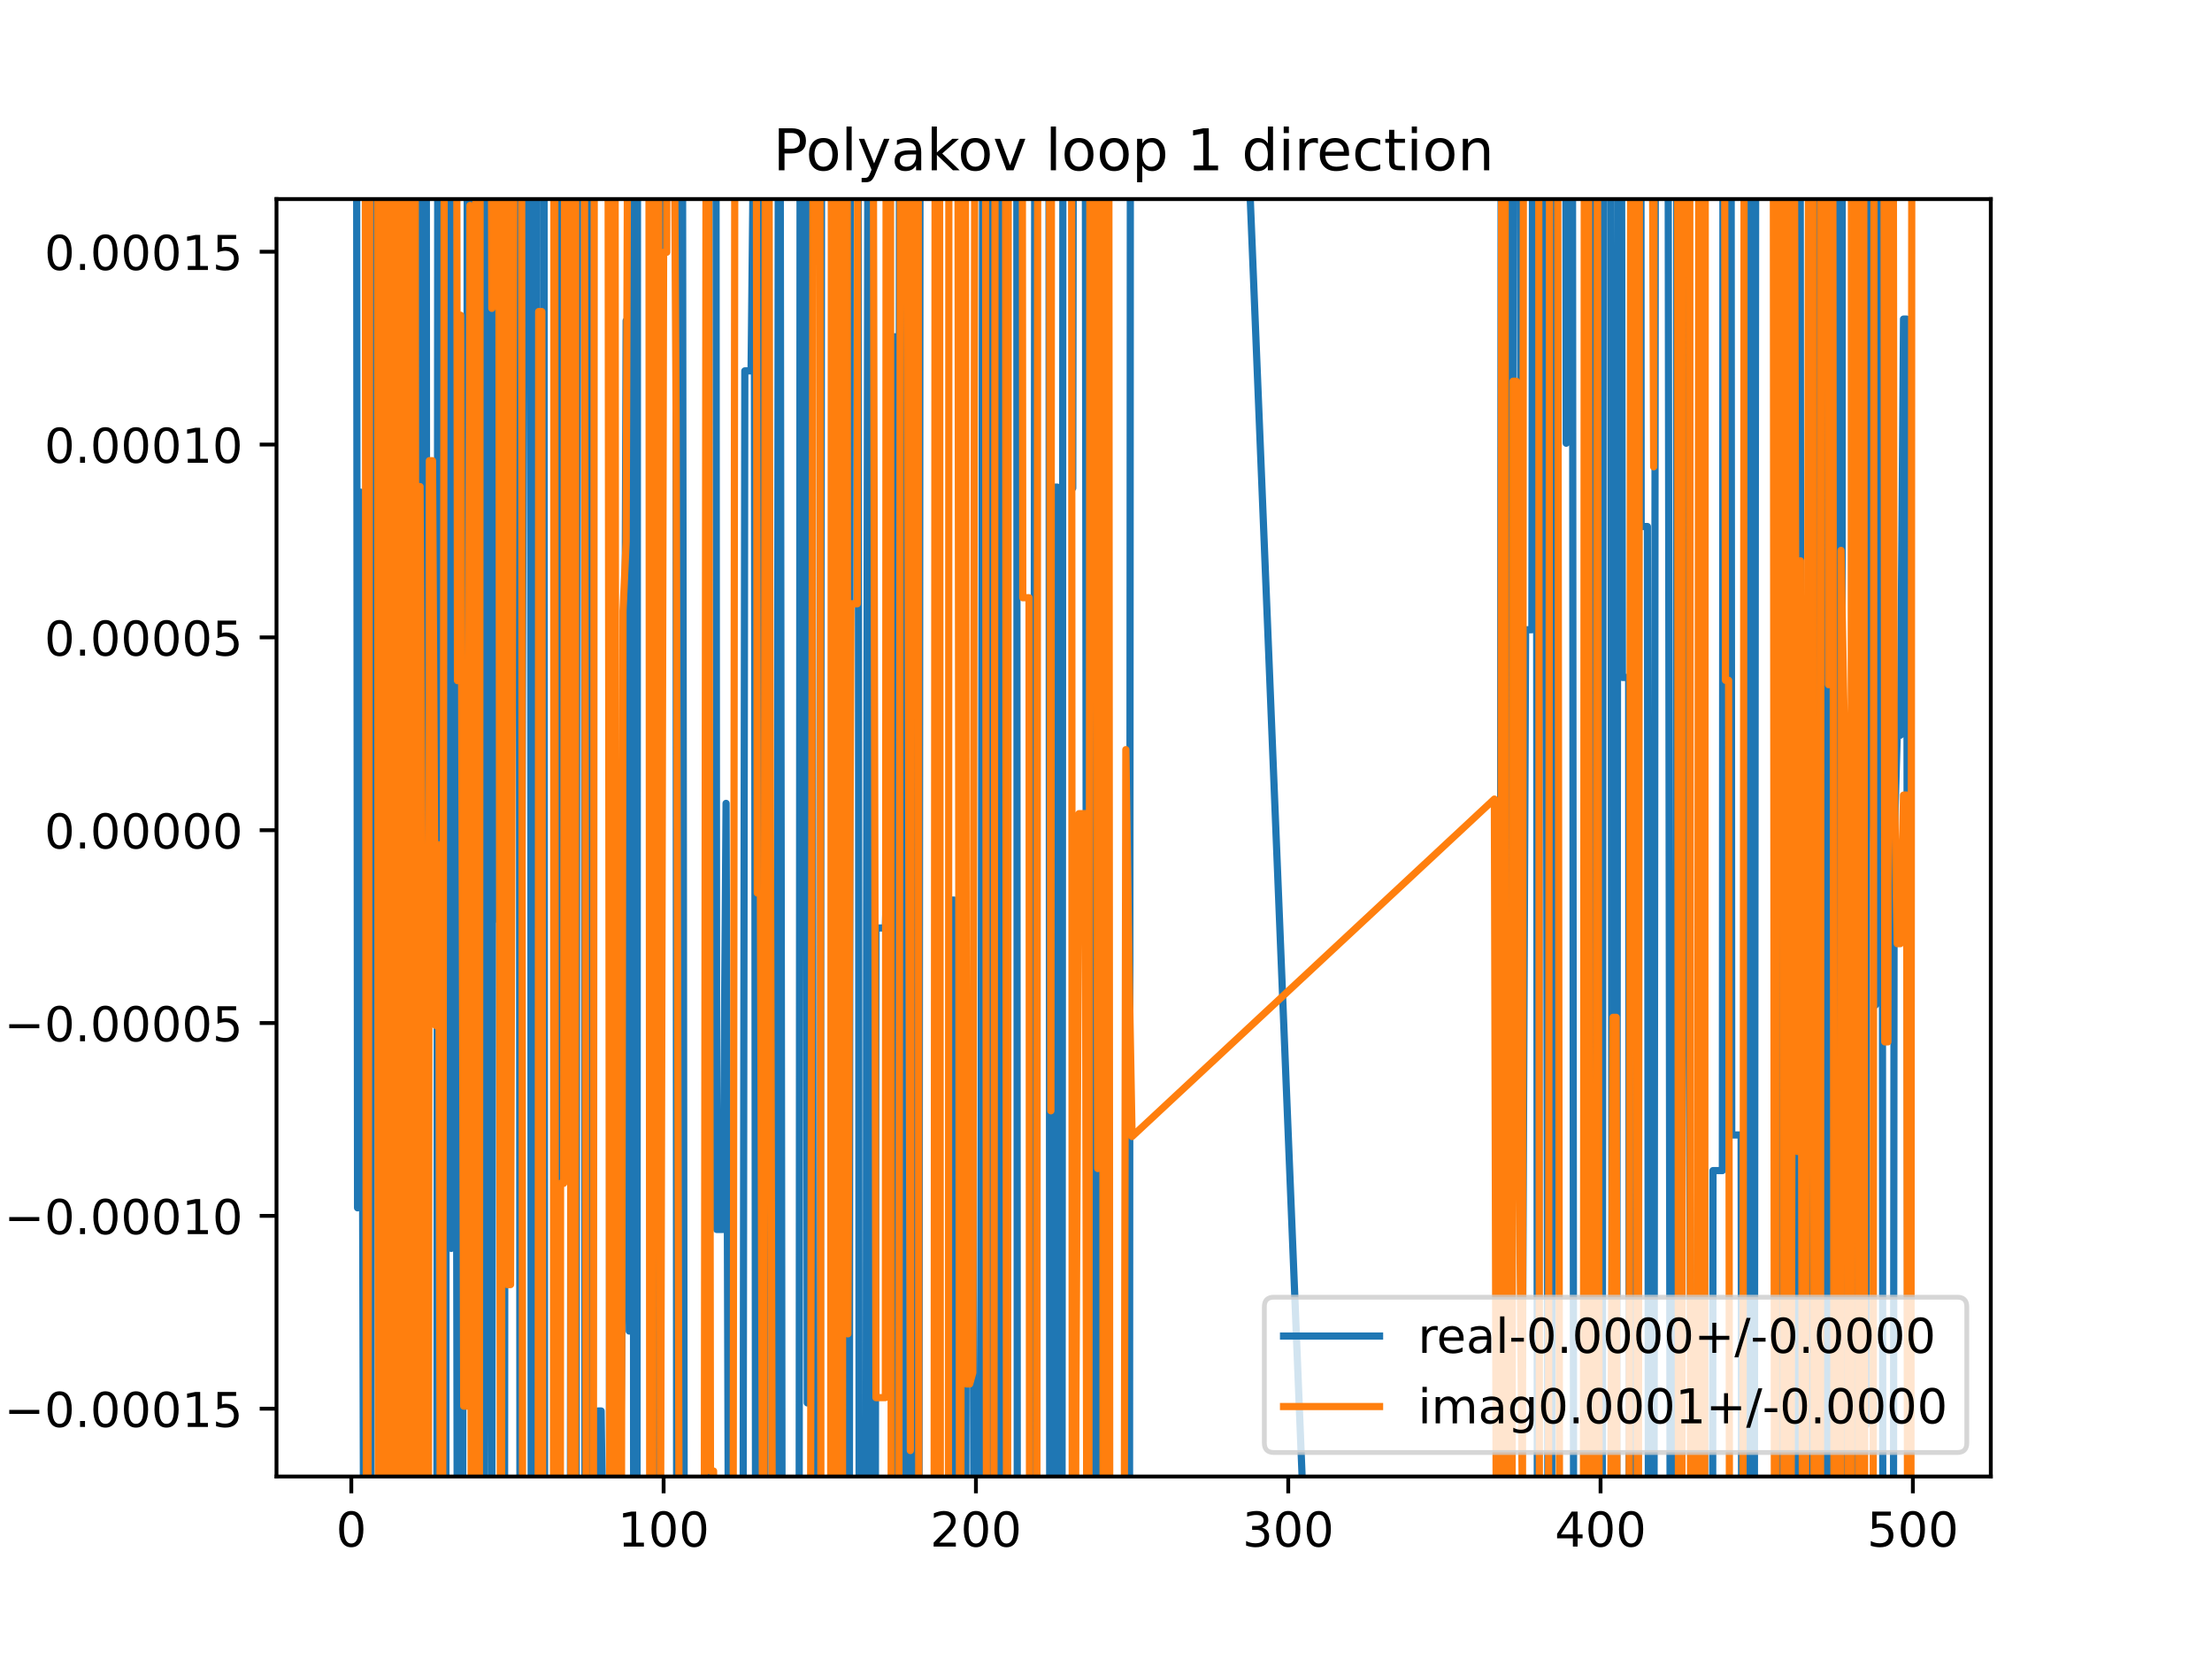 <?xml version="1.0" encoding="utf-8" standalone="no"?>
<!DOCTYPE svg PUBLIC "-//W3C//DTD SVG 1.1//EN"
  "http://www.w3.org/Graphics/SVG/1.1/DTD/svg11.dtd">
<!-- Created with matplotlib (https://matplotlib.org/) -->
<svg height="345.6pt" version="1.1" viewBox="0 0 460.8 345.6" width="460.8pt" xmlns="http://www.w3.org/2000/svg" xmlns:xlink="http://www.w3.org/1999/xlink">
 <defs>
  <style type="text/css">
*{stroke-linecap:butt;stroke-linejoin:round;}
  </style>
 </defs>
 <g id="figure_1">
  <g id="patch_1">
   <path d="M 0 345.6 
L 460.8 345.6 
L 460.8 0 
L 0 0 
z
" style="fill:#ffffff;"/>
  </g>
  <g id="axes_1">
   <g id="patch_2">
    <path d="M 57.6 307.584 
L 414.72 307.584 
L 414.72 41.472 
L 57.6 41.472 
z
" style="fill:#ffffff;"/>
   </g>
   <g id="matplotlib.axis_1">
    <g id="xtick_1">
     <g id="line2d_1">
      <defs>
       <path d="M 0 0 
L 0 3.5 
" id="m2b8452065b" style="stroke:#000000;stroke-width:0.8;"/>
      </defs>
      <g>
       <use style="stroke:#000000;stroke-width:0.8;" x="73.182" xlink:href="#m2b8452065b" y="307.584"/>
      </g>
     </g>
     <g id="text_1">
      <!-- 0 -->
      <defs>
       <path d="M 31.781 66.406 
Q 24.172 66.406 20.328 58.906 
Q 16.5 51.422 16.5 36.375 
Q 16.5 21.391 20.328 13.891 
Q 24.172 6.391 31.781 6.391 
Q 39.453 6.391 43.281 13.891 
Q 47.125 21.391 47.125 36.375 
Q 47.125 51.422 43.281 58.906 
Q 39.453 66.406 31.781 66.406 
z
M 31.781 74.219 
Q 44.047 74.219 50.516 64.516 
Q 56.984 54.828 56.984 36.375 
Q 56.984 17.969 50.516 8.266 
Q 44.047 -1.422 31.781 -1.422 
Q 19.531 -1.422 13.062 8.266 
Q 6.594 17.969 6.594 36.375 
Q 6.594 54.828 13.062 64.516 
Q 19.531 74.219 31.781 74.219 
z
" id="DejaVuSans-48"/>
      </defs>
      <g transform="translate(70.001 322.182)scale(0.1 -0.1)">
       <use xlink:href="#DejaVuSans-48"/>
      </g>
     </g>
    </g>
    <g id="xtick_2">
     <g id="line2d_2">
      <g>
       <use style="stroke:#000000;stroke-width:0.8;" x="138.243" xlink:href="#m2b8452065b" y="307.584"/>
      </g>
     </g>
     <g id="text_2">
      <!-- 100 -->
      <defs>
       <path d="M 12.406 8.297 
L 28.516 8.297 
L 28.516 63.922 
L 10.984 60.406 
L 10.984 69.391 
L 28.422 72.906 
L 38.281 72.906 
L 38.281 8.297 
L 54.391 8.297 
L 54.391 0 
L 12.406 0 
z
" id="DejaVuSans-49"/>
      </defs>
      <g transform="translate(128.699 322.182)scale(0.1 -0.1)">
       <use xlink:href="#DejaVuSans-49"/>
       <use x="63.623" xlink:href="#DejaVuSans-48"/>
       <use x="127.246" xlink:href="#DejaVuSans-48"/>
      </g>
     </g>
    </g>
    <g id="xtick_3">
     <g id="line2d_3">
      <g>
       <use style="stroke:#000000;stroke-width:0.8;" x="203.304" xlink:href="#m2b8452065b" y="307.584"/>
      </g>
     </g>
     <g id="text_3">
      <!-- 200 -->
      <defs>
       <path d="M 19.188 8.297 
L 53.609 8.297 
L 53.609 0 
L 7.328 0 
L 7.328 8.297 
Q 12.938 14.109 22.625 23.891 
Q 32.328 33.688 34.812 36.531 
Q 39.547 41.844 41.422 45.531 
Q 43.312 49.219 43.312 52.781 
Q 43.312 58.594 39.234 62.25 
Q 35.156 65.922 28.609 65.922 
Q 23.969 65.922 18.812 64.312 
Q 13.672 62.703 7.812 59.422 
L 7.812 69.391 
Q 13.766 71.781 18.938 73 
Q 24.125 74.219 28.422 74.219 
Q 39.75 74.219 46.484 68.547 
Q 53.219 62.891 53.219 53.422 
Q 53.219 48.922 51.531 44.891 
Q 49.859 40.875 45.406 35.406 
Q 44.188 33.984 37.641 27.219 
Q 31.109 20.453 19.188 8.297 
z
" id="DejaVuSans-50"/>
      </defs>
      <g transform="translate(193.76 322.182)scale(0.1 -0.1)">
       <use xlink:href="#DejaVuSans-50"/>
       <use x="63.623" xlink:href="#DejaVuSans-48"/>
       <use x="127.246" xlink:href="#DejaVuSans-48"/>
      </g>
     </g>
    </g>
    <g id="xtick_4">
     <g id="line2d_4">
      <g>
       <use style="stroke:#000000;stroke-width:0.8;" x="268.365" xlink:href="#m2b8452065b" y="307.584"/>
      </g>
     </g>
     <g id="text_4">
      <!-- 300 -->
      <defs>
       <path d="M 40.578 39.312 
Q 47.656 37.797 51.625 33 
Q 55.609 28.219 55.609 21.188 
Q 55.609 10.406 48.188 4.484 
Q 40.766 -1.422 27.094 -1.422 
Q 22.516 -1.422 17.656 -0.516 
Q 12.797 0.391 7.625 2.203 
L 7.625 11.719 
Q 11.719 9.328 16.594 8.109 
Q 21.484 6.891 26.812 6.891 
Q 36.078 6.891 40.938 10.547 
Q 45.797 14.203 45.797 21.188 
Q 45.797 27.641 41.281 31.266 
Q 36.766 34.906 28.719 34.906 
L 20.219 34.906 
L 20.219 43.016 
L 29.109 43.016 
Q 36.375 43.016 40.234 45.922 
Q 44.094 48.828 44.094 54.297 
Q 44.094 59.906 40.109 62.906 
Q 36.141 65.922 28.719 65.922 
Q 24.656 65.922 20.016 65.031 
Q 15.375 64.156 9.812 62.312 
L 9.812 71.094 
Q 15.438 72.656 20.344 73.438 
Q 25.25 74.219 29.594 74.219 
Q 40.828 74.219 47.359 69.109 
Q 53.906 64.016 53.906 55.328 
Q 53.906 49.266 50.438 45.094 
Q 46.969 40.922 40.578 39.312 
z
" id="DejaVuSans-51"/>
      </defs>
      <g transform="translate(258.821 322.182)scale(0.1 -0.1)">
       <use xlink:href="#DejaVuSans-51"/>
       <use x="63.623" xlink:href="#DejaVuSans-48"/>
       <use x="127.246" xlink:href="#DejaVuSans-48"/>
      </g>
     </g>
    </g>
    <g id="xtick_5">
     <g id="line2d_5">
      <g>
       <use style="stroke:#000000;stroke-width:0.8;" x="333.426" xlink:href="#m2b8452065b" y="307.584"/>
      </g>
     </g>
     <g id="text_5">
      <!-- 400 -->
      <defs>
       <path d="M 37.797 64.312 
L 12.891 25.391 
L 37.797 25.391 
z
M 35.203 72.906 
L 47.609 72.906 
L 47.609 25.391 
L 58.016 25.391 
L 58.016 17.188 
L 47.609 17.188 
L 47.609 0 
L 37.797 0 
L 37.797 17.188 
L 4.891 17.188 
L 4.891 26.703 
z
" id="DejaVuSans-52"/>
      </defs>
      <g transform="translate(323.882 322.182)scale(0.1 -0.1)">
       <use xlink:href="#DejaVuSans-52"/>
       <use x="63.623" xlink:href="#DejaVuSans-48"/>
       <use x="127.246" xlink:href="#DejaVuSans-48"/>
      </g>
     </g>
    </g>
    <g id="xtick_6">
     <g id="line2d_6">
      <g>
       <use style="stroke:#000000;stroke-width:0.8;" x="398.487" xlink:href="#m2b8452065b" y="307.584"/>
      </g>
     </g>
     <g id="text_6">
      <!-- 500 -->
      <defs>
       <path d="M 10.797 72.906 
L 49.516 72.906 
L 49.516 64.594 
L 19.828 64.594 
L 19.828 46.734 
Q 21.969 47.469 24.109 47.828 
Q 26.266 48.188 28.422 48.188 
Q 40.625 48.188 47.75 41.5 
Q 54.891 34.812 54.891 23.391 
Q 54.891 11.625 47.562 5.094 
Q 40.234 -1.422 26.906 -1.422 
Q 22.312 -1.422 17.547 -0.641 
Q 12.797 0.141 7.719 1.703 
L 7.719 11.625 
Q 12.109 9.234 16.797 8.062 
Q 21.484 6.891 26.703 6.891 
Q 35.156 6.891 40.078 11.328 
Q 45.016 15.766 45.016 23.391 
Q 45.016 31 40.078 35.438 
Q 35.156 39.891 26.703 39.891 
Q 22.75 39.891 18.812 39.016 
Q 14.891 38.141 10.797 36.281 
z
" id="DejaVuSans-53"/>
      </defs>
      <g transform="translate(388.944 322.182)scale(0.1 -0.1)">
       <use xlink:href="#DejaVuSans-53"/>
       <use x="63.623" xlink:href="#DejaVuSans-48"/>
       <use x="127.246" xlink:href="#DejaVuSans-48"/>
      </g>
     </g>
    </g>
   </g>
   <g id="matplotlib.axis_2">
    <g id="ytick_1">
     <g id="line2d_7">
      <defs>
       <path d="M 0 0 
L -3.5 0 
" id="m6997f38f48" style="stroke:#000000;stroke-width:0.8;"/>
      </defs>
      <g>
       <use style="stroke:#000000;stroke-width:0.8;" x="57.6" xlink:href="#m6997f38f48" y="293.458"/>
      </g>
     </g>
     <g id="text_7">
      <!-- −0.00015 -->
      <defs>
       <path d="M 10.594 35.5 
L 73.188 35.5 
L 73.188 27.203 
L 10.594 27.203 
z
" id="DejaVuSans-8722"/>
       <path d="M 10.688 12.406 
L 21 12.406 
L 21 0 
L 10.688 0 
z
" id="DejaVuSans-46"/>
      </defs>
      <g transform="translate(0.867 297.257)scale(0.1 -0.1)">
       <use xlink:href="#DejaVuSans-8722"/>
       <use x="83.789" xlink:href="#DejaVuSans-48"/>
       <use x="147.412" xlink:href="#DejaVuSans-46"/>
       <use x="179.199" xlink:href="#DejaVuSans-48"/>
       <use x="242.822" xlink:href="#DejaVuSans-48"/>
       <use x="306.445" xlink:href="#DejaVuSans-48"/>
       <use x="370.068" xlink:href="#DejaVuSans-49"/>
       <use x="433.691" xlink:href="#DejaVuSans-53"/>
      </g>
     </g>
    </g>
    <g id="ytick_2">
     <g id="line2d_8">
      <g>
       <use style="stroke:#000000;stroke-width:0.8;" x="57.6" xlink:href="#m6997f38f48" y="253.288"/>
      </g>
     </g>
     <g id="text_8">
      <!-- −0.00010 -->
      <g transform="translate(0.867 257.087)scale(0.1 -0.1)">
       <use xlink:href="#DejaVuSans-8722"/>
       <use x="83.789" xlink:href="#DejaVuSans-48"/>
       <use x="147.412" xlink:href="#DejaVuSans-46"/>
       <use x="179.199" xlink:href="#DejaVuSans-48"/>
       <use x="242.822" xlink:href="#DejaVuSans-48"/>
       <use x="306.445" xlink:href="#DejaVuSans-48"/>
       <use x="370.068" xlink:href="#DejaVuSans-49"/>
       <use x="433.691" xlink:href="#DejaVuSans-48"/>
      </g>
     </g>
    </g>
    <g id="ytick_3">
     <g id="line2d_9">
      <g>
       <use style="stroke:#000000;stroke-width:0.8;" x="57.6" xlink:href="#m6997f38f48" y="213.118"/>
      </g>
     </g>
     <g id="text_9">
      <!-- −0.00005 -->
      <g transform="translate(0.867 216.917)scale(0.1 -0.1)">
       <use xlink:href="#DejaVuSans-8722"/>
       <use x="83.789" xlink:href="#DejaVuSans-48"/>
       <use x="147.412" xlink:href="#DejaVuSans-46"/>
       <use x="179.199" xlink:href="#DejaVuSans-48"/>
       <use x="242.822" xlink:href="#DejaVuSans-48"/>
       <use x="306.445" xlink:href="#DejaVuSans-48"/>
       <use x="370.068" xlink:href="#DejaVuSans-48"/>
       <use x="433.691" xlink:href="#DejaVuSans-53"/>
      </g>
     </g>
    </g>
    <g id="ytick_4">
     <g id="line2d_10">
      <g>
       <use style="stroke:#000000;stroke-width:0.8;" x="57.6" xlink:href="#m6997f38f48" y="172.948"/>
      </g>
     </g>
     <g id="text_10">
      <!-- 0.00000 -->
      <g transform="translate(9.247 176.747)scale(0.1 -0.1)">
       <use xlink:href="#DejaVuSans-48"/>
       <use x="63.623" xlink:href="#DejaVuSans-46"/>
       <use x="95.41" xlink:href="#DejaVuSans-48"/>
       <use x="159.033" xlink:href="#DejaVuSans-48"/>
       <use x="222.656" xlink:href="#DejaVuSans-48"/>
       <use x="286.279" xlink:href="#DejaVuSans-48"/>
       <use x="349.902" xlink:href="#DejaVuSans-48"/>
      </g>
     </g>
    </g>
    <g id="ytick_5">
     <g id="line2d_11">
      <g>
       <use style="stroke:#000000;stroke-width:0.8;" x="57.6" xlink:href="#m6997f38f48" y="132.778"/>
      </g>
     </g>
     <g id="text_11">
      <!-- 0.00005 -->
      <g transform="translate(9.247 136.577)scale(0.1 -0.1)">
       <use xlink:href="#DejaVuSans-48"/>
       <use x="63.623" xlink:href="#DejaVuSans-46"/>
       <use x="95.41" xlink:href="#DejaVuSans-48"/>
       <use x="159.033" xlink:href="#DejaVuSans-48"/>
       <use x="222.656" xlink:href="#DejaVuSans-48"/>
       <use x="286.279" xlink:href="#DejaVuSans-48"/>
       <use x="349.902" xlink:href="#DejaVuSans-53"/>
      </g>
     </g>
    </g>
    <g id="ytick_6">
     <g id="line2d_12">
      <g>
       <use style="stroke:#000000;stroke-width:0.8;" x="57.6" xlink:href="#m6997f38f48" y="92.607"/>
      </g>
     </g>
     <g id="text_12">
      <!-- 0.00010 -->
      <g transform="translate(9.247 96.407)scale(0.1 -0.1)">
       <use xlink:href="#DejaVuSans-48"/>
       <use x="63.623" xlink:href="#DejaVuSans-46"/>
       <use x="95.41" xlink:href="#DejaVuSans-48"/>
       <use x="159.033" xlink:href="#DejaVuSans-48"/>
       <use x="222.656" xlink:href="#DejaVuSans-48"/>
       <use x="286.279" xlink:href="#DejaVuSans-49"/>
       <use x="349.902" xlink:href="#DejaVuSans-48"/>
      </g>
     </g>
    </g>
    <g id="ytick_7">
     <g id="line2d_13">
      <g>
       <use style="stroke:#000000;stroke-width:0.8;" x="57.6" xlink:href="#m6997f38f48" y="52.437"/>
      </g>
     </g>
     <g id="text_13">
      <!-- 0.00015 -->
      <g transform="translate(9.247 56.237)scale(0.1 -0.1)">
       <use xlink:href="#DejaVuSans-48"/>
       <use x="63.623" xlink:href="#DejaVuSans-46"/>
       <use x="95.41" xlink:href="#DejaVuSans-48"/>
       <use x="159.033" xlink:href="#DejaVuSans-48"/>
       <use x="222.656" xlink:href="#DejaVuSans-48"/>
       <use x="286.279" xlink:href="#DejaVuSans-49"/>
       <use x="349.902" xlink:href="#DejaVuSans-53"/>
      </g>
     </g>
    </g>
   </g>
   <g id="line2d_14">
    <path clip-path="url(#p5138d0e62b)" d="M 74.267 -1 
L 74.483 251.609 
L 75.134 102.528 
L 75.807 346.6 
M 77.271 346.6 
L 77.504 -1 
M 79.331 -1 
L 79.675 346.6 
M 81.335 346.6 
L 81.741 -1 
M 82.471 -1 
L 82.721 346.6 
M 83.864 346.6 
L 84.119 -1 
M 85.281 -1 
L 85.446 346.6 
M 85.853 346.6 
L 86.194 120.549 
L 86.497 -1 
M 86.966 -1 
L 87.266 346.6 
M 87.673 346.6 
L 87.904 -1 
M 88.797 -1 
L 88.972 346.6 
M 90.995 346.6 
L 91.21 -1 
M 92.002 -1 
L 92.05 23.181 
L 92.356 346.6 
M 92.871 346.6 
L 93.034 -1 
M 93.821 -1 
L 94.002 260.061 
L 94.652 -1 
M 94.653 -1 
L 95.301 346.6 
M 96.346 346.6 
L 96.604 161.338 
L 97.255 161.338 
L 97.348 -1 
M 98.398 -1 
L 98.556 309.741 
L 98.807 -1 
M 99.865 -1 
L 100.145 346.6 
M 100.866 346.6 
L 101.143 -1 
M 101.502 -1 
L 101.809 16.361 
L 102.46 322.227 
L 102.845 -1 
M 103.459 -1 
L 103.761 191.545 
L 104.411 87.554 
L 104.985 346.6 
M 105.088 346.6 
L 105.343 -1 
M 108.131 -1 
L 108.315 321.498 
L 109.274 -1 
M 110.49 -1 
L 110.668 346.6 
M 111.728 346.6 
L 111.842 -1 
M 113.323 -1 
L 113.461 346.6 
M 115.693 346.6 
L 115.966 -1 
M 116.215 -1 
L 116.376 346.6 
M 118.79 346.6 
L 119.212 -1 
M 119.57 -1 
L 120.026 313.445 
L 120.222 -1 
M 121.696 -1 
L 121.872 346.6 
M 122.238 346.6 
L 122.629 33.742 
L 123.279 33.742 
L 123.427 346.6 
M 124.55 346.6 
L 124.58 293.934 
L 125.231 293.934 
L 125.883 346.6 
M 126.94 346.6 
L 127.112 -1 
M 127.341 -1 
L 127.727 346.6 
M 128.329 346.6 
L 128.484 316.855 
L 129.135 316.855 
L 129.785 255.442 
L 130.436 66.816 
L 131.086 277.284 
L 131.386 -1 
M 131.867 -1 
L 132.005 346.6 
M 132.699 346.6 
L 132.812 -1 
M 135.854 -1 
L 136.042 346.6 
M 136.774 346.6 
L 136.942 186.959 
L 137.593 99.199 
L 137.995 -1 
M 140.795 -1 
L 140.971 346.6 
M 141.984 346.6 
L 142.147 -0.309 
L 142.563 346.6 
M 147.453 346.6 
L 147.623 -1 
M 149.141 -1 
L 149.304 256.118 
L 150.605 256.118 
L 151.255 167.355 
L 151.805 346.6 
M 154.762 346.6 
L 155.159 77.26 
L 156.46 77.26 
L 157.111 14.759 
L 157.416 346.6 
M 158.634 346.6 
L 158.839 -1 
M 159.232 -1 
L 159.388 346.6 
M 161.777 346.6 
L 162.164 -1 
M 162.496 -1 
L 162.953 346.6 
M 166.463 346.6 
L 166.692 -1 
M 167.832 -1 
L 168.171 292.25 
L 168.453 -1 
M 169.142 -1 
L 169.431 346.6 
M 170.824 346.6 
L 171.18 -1 
M 173.172 -1 
L 173.376 107.794 
L 174.027 107.794 
L 174.207 346.6 
M 175.829 346.6 
L 175.979 160.365 
L 176.16 346.6 
M 176.929 346.6 
L 177.146 -1 
M 178.739 -1 
L 178.994 346.6 
M 180.42 346.6 
L 180.533 191.99 
L 180.838 -1 
M 181.322 -1 
L 181.542 346.6 
M 182.322 346.6 
L 182.485 193.316 
L 184.436 193.316 
L 185.087 171.002 
L 185.738 70.151 
L 186.388 70.151 
L 186.813 346.6 
M 187.147 346.6 
L 187.4 -1 
M 188.04 -1 
L 188.34 338.464 
L 188.991 87.157 
L 189.471 346.6 
M 189.826 346.6 
L 190.292 114.292 
L 190.46 346.6 
M 191.432 346.6 
L 191.674 -1 
M 195.094 -1 
L 195.497 56.186 
L 195.681 346.6 
M 197.984 346.6 
L 198.099 187.505 
L 198.75 187.505 
L 199.401 235.45 
L 199.5 346.6 
M 201.149 346.6 
L 201.352 223.951 
L 202.003 223.951 
L 202.654 238.065 
L 202.953 346.6 
M 204.195 346.6 
L 204.76 -1 
M 205.586 -1 
L 205.862 346.6 
M 206.595 346.6 
L 206.825 -1 
M 208.127 -1 
L 208.454 346.6 
M 209.385 346.6 
L 209.469 -1 
M 211.802 -1 
L 211.927 346.6 
M 215.265 346.6 
L 215.582 -1 
M 218.509 -1 
L 218.688 346.6 
M 219.339 346.6 
L 219.569 101.469 
L 219.569 101.469 
L 220.22 101.469 
L 220.22 101.469 
L 220.41 346.6 
M 221.227 346.6 
L 221.436 -1 
M 223.26 -1 
L 223.473 101.671 
L 223.473 101.671 
L 223.633 -1 
M 224.752 -1 
L 224.774 10.464 
L 224.774 10.464 
L 226.076 10.464 
L 226.076 10.464 
L 226.466 346.6 
M 227.041 346.6 
L 227.377 107.945 
L 227.377 107.945 
L 227.618 346.6 
M 228.233 346.6 
L 228.409 -1 
M 229.381 -1 
L 229.581 346.6 
M 235.283 346.6 
L 235.493 -1 
M 258.73 -1 
L 272.837 346.6 
M 311.857 346.6 
L 311.956 176.002 
L 312.607 176.002 
L 312.737 -1 
M 313.924 -1 
L 314.198 346.6 
M 314.941 346.6 
L 315.209 24.235 
L 315.86 24.235 
L 316.062 -1 
M 316.617 -1 
L 317.161 284.807 
L 317.812 131.182 
L 319.113 131.182 
L 319.288 -1 
M 320.026 -1 
L 320.279 346.6 
M 320.529 346.6 
L 320.744 -1 
M 321.92 -1 
L 322.504 346.6 
M 323.244 346.6 
L 323.477 -1 
M 324.152 -1 
L 324.318 95.876 
L 324.426 -1 
M 326.165 -1 
L 326.27 92.332 
L 326.92 23.711 
L 327.571 23.711 
L 327.826 346.6 
M 331.142 346.6 
L 331.477 -1 
M 332.821 -1 
L 333.079 346.6 
M 333.769 346.6 
L 334.024 -1 
M 335.47 -1 
L 335.912 346.6 
M 336.764 346.6 
L 337.085 -1 
M 337.753 -1 
L 337.981 141.122 
L 339.282 141.122 
L 339.41 346.6 
M 340.832 346.6 
L 340.934 -1 
M 341.82 -1 
L 341.884 109.685 
L 343.185 109.685 
L 343.422 346.6 
M 344.54 346.6 
L 344.866 -1 
M 347.463 -1 
L 347.957 346.6 
M 349.156 346.6 
L 349.306 -1 
M 351.416 -1 
L 351.643 177.2 
L 352.294 293.878 
L 352.44 346.6 
M 354.644 346.6 
L 354.896 58.232 
L 355.103 346.6 
M 356.748 346.6 
L 356.848 243.855 
L 358.8 243.855 
L 358.944 -1 
M 360.612 -1 
L 360.752 236.433 
L 362.704 236.433 
L 362.853 346.6 
M 364.112 346.6 
L 364.241 -1 
M 365.108 -1 
L 365.248 346.6 
M 365.441 346.6 
L 365.768 -1 
M 370.129 -1 
L 370.304 346.6 
M 372.895 346.6 
L 373.113 122.209 
L 373.233 346.6 
M 374.103 346.6 
L 374.221 -1 
M 374.994 -1 
L 375.277 346.6 
M 376.204 346.6 
L 376.367 155.25 
L 376.919 346.6 
M 377.702 346.6 
L 378.056 -1 
M 379.3 -1 
L 379.505 346.6 
M 379.756 346.6 
L 379.997 -1 
M 380.556 -1 
L 380.809 346.6 
M 381.106 346.6 
L 381.528 -1 
M 381.634 -1 
L 382.222 332.619 
L 382.483 -1 
M 383.077 -1 
L 383.22 346.6 
M 383.696 346.6 
L 383.777 -1 
M 386.022 -1 
L 386.126 61.62 
L 386.776 224.443 
L 386.879 346.6 
M 387.898 346.6 
L 388.078 100.091 
L 388.728 296.819 
L 389.068 -1 
M 389.818 -1 
L 390.029 130.063 
L 390.68 209.375 
L 391.212 -1 
M 392.012 -1 
L 392.238 346.6 
M 394.421 346.6 
L 394.584 175.469 
L 395.234 153.148 
L 395.885 153.148 
L 396.535 66.472 
L 397.186 66.472 
L 397.452 346.6 
L 397.452 346.6 
" style="fill:none;stroke:#1f77b4;stroke-linecap:square;stroke-width:1.5;"/>
   </g>
   <g id="line2d_15">
    <path clip-path="url(#p5138d0e62b)" d="M 75.111 -1 
L 75.134 28.57 
L 75.178 -1 
M 76.084 -1 
L 76.338 346.6 
M 76.609 346.6 
L 77.061 -1 
M 77.358 -1 
L 77.736 25.178 
L 77.773 -1 
M 78.644 -1 
L 78.848 346.6 
M 79.967 346.6 
L 80.08 -1 
M 81.172 -1 
L 81.407 346.6 
M 82.548 346.6 
L 82.719 -1 
M 83.251 -1 
L 83.49 346.6 
M 83.705 346.6 
L 83.969 -1 
M 84.943 -1 
L 85.078 346.6 
M 85.983 346.6 
L 86.11 -1 
M 86.45 -1 
L 86.837 346.6 
M 86.863 346.6 
L 87.496 101.361 
L 88.146 229.238 
L 88.274 346.6 
M 89.224 346.6 
L 89.447 95.971 
L 90.098 95.971 
L 90.749 213.622 
L 91.399 175.983 
L 91.773 346.6 
M 92.188 346.6 
L 92.57 -1 
M 95.116 -1 
L 95.303 141.784 
L 95.953 65.667 
L 96.604 292.923 
L 97.255 292.923 
L 97.905 42.801 
L 98.184 346.6 
M 98.881 346.6 
L 99.159 -1 
M 99.303 -1 
L 99.857 338.067 
L 100.032 -1 
M 102.294 -1 
L 102.46 64.238 
L 102.611 -1 
M 103.875 -1 
L 104.255 346.6 
M 104.479 346.6 
L 104.642 -1 
M 105.562 -1 
L 105.713 267.603 
L 106.363 267.603 
L 107.014 40.922 
L 107.664 40.922 
L 107.714 -1 
M 108.649 -1 
L 108.876 346.6 
M 112.096 346.6 
L 112.219 64.91 
L 112.869 64.91 
L 113.058 346.6 
M 115.292 346.6 
L 115.403 -1 
M 115.56 -1 
L 115.702 346.6 
M 116.715 346.6 
L 116.773 246.51 
L 117.424 246.51 
L 117.63 -1 
M 118.834 -1 
L 118.942 346.6 
M 119.82 346.6 
L 119.931 -1 
M 121.719 -1 
L 122.129 346.6 
M 123.602 346.6 
L 123.814 -1 
M 126.638 -1 
L 127.04 346.6 
M 127.276 346.6 
L 127.54 -1 
M 128.114 -1 
L 128.367 346.6 
M 129.409 346.6 
L 129.785 127.233 
L 130.436 112.858 
L 130.838 -1 
M 135.179 -1 
L 135.361 346.6 
M 135.955 346.6 
L 136.16 -1 
M 137.165 -1 
L 137.593 327.425 
L 138.243 52.554 
L 138.894 52.554 
L 138.941 -1 
M 140.324 -1 
L 140.846 86.985 
L 141.539 346.6 
M 145.355 346.6 
L 145.4 332.417 
L 146.701 332.417 
L 147.124 -1 
M 147.592 -1 
L 148.002 306.447 
L 148.653 306.447 
L 148.84 346.6 
M 152.703 346.6 
L 153.106 -1 
M 157.521 -1 
L 157.761 186.028 
L 158.412 186.028 
L 158.934 346.6 
M 159.103 346.6 
L 159.453 -1 
M 160.157 -1 
L 160.364 120.042 
L 160.944 346.6 
M 164.875 346.6 
L 164.918 336.005 
L 166.219 336.005 
L 166.237 346.6 
M 168.791 346.6 
L 168.822 337.404 
L 169.427 -1 
M 170.791 -1 
L 171.023 346.6 
M 173.035 346.6 
L 173.213 -1 
M 174.218 -1 
L 174.429 346.6 
M 175.493 346.6 
L 175.632 -1 
M 176.471 -1 
L 176.629 277.865 
L 177.28 125.784 
L 178.581 125.784 
L 178.687 -1 
M 181.876 -1 
L 182.485 291.147 
L 184.436 291.147 
L 184.612 -1 
M 185.491 -1 
L 185.668 346.6 
M 187.22 346.6 
L 187.604 -1 
M 188.409 -1 
L 188.991 46.368 
L 189.641 302.173 
L 190.028 -1 
M 191.282 -1 
L 191.407 346.6 
M 194.571 346.6 
L 194.826 -1 
M 195.719 -1 
L 195.909 346.6 
M 197.575 346.6 
L 197.676 -1 
M 199.531 -1 
L 199.907 346.6 
M 200.148 346.6 
L 200.401 -1 
M 201.084 -1 
L 201.352 288.304 
L 202.003 288.304 
L 202.654 285.96 
L 203.105 -1 
M 205.304 -1 
L 205.509 346.6 
M 207.028 346.6 
L 207.314 -1 
M 209.456 -1 
L 209.69 346.6 
M 209.893 346.6 
L 210.053 -1 
M 212.944 -1 
L 213.063 124.518 
L 213.063 124.518 
L 214.365 124.518 
L 214.365 124.518 
L 214.479 346.6 
M 215.981 346.6 
L 216.188 -1 
M 218.582 -1 
L 218.919 231.393 
L 218.919 231.393 
L 219.049 -1 
M 223.231 -1 
L 223.378 346.6 
M 223.999 346.6 
L 224.124 293.801 
L 224.124 293.801 
L 224.774 169.501 
L 224.774 169.501 
L 226.076 169.501 
L 226.076 169.501 
L 226.451 346.6 
M 226.82 346.6 
L 227.07 -1 
M 228.141 -1 
L 228.678 243.422 
L 228.678 243.422 
L 228.807 -1 
M 229.679 -1 
L 229.803 346.6 
M 230.21 346.6 
L 230.372 -1 
M 230.977 -1 
L 231.194 346.6 
M 234.156 346.6 
L 234.533 156.159 
L 234.533 156.159 
L 235.184 200.49 
L 235.184 200.49 
L 235.835 236.754 
L 235.835 236.754 
L 311.305 166.461 
L 311.77 346.6 
M 312.645 346.6 
L 312.831 -1 
M 313.539 -1 
L 313.662 346.6 
M 314.965 346.6 
L 315.209 79.418 
L 315.86 79.418 
L 316.51 244.955 
L 317.161 316.402 
L 317.371 -1 
M 320.54 -1 
L 320.688 346.6 
M 321.688 346.6 
L 321.715 308.419 
L 321.789 346.6 
M 322.575 346.6 
L 322.817 -1 
M 323.603 -1 
L 323.667 30.189 
L 323.811 -1 
M 324.46 -1 
L 324.911 346.6 
M 329.845 346.6 
L 330.059 -1 
M 330.916 -1 
L 331.09 346.6 
M 332.388 346.6 
L 332.776 17.357 
L 333.16 346.6 
M 335.394 346.6 
L 336.029 211.929 
L 336.679 211.929 
L 336.884 346.6 
M 339.352 346.6 
L 339.733 -1 
M 340.769 -1 
L 341.124 346.6 
M 341.306 346.6 
L 341.54 -1 
M 344.122 -1 
L 344.487 97.245 
L 344.617 -1 
M 349.454 -1 
L 349.667 346.6 
M 350.364 346.6 
L 350.552 -1 
M 351.988 -1 
L 352.188 346.6 
M 353.557 346.6 
L 353.595 325.064 
L 353.916 -1 
M 354.434 -1 
L 354.63 346.6 
M 355.098 346.6 
L 355.247 -1 
M 359.222 -1 
L 359.451 141.722 
L 360.101 141.722 
L 360.299 346.6 
M 363.075 346.6 
L 363.35 -1 
M 369.396 -1 
L 369.661 346.6 
M 369.987 346.6 
L 370.155 -1 
M 371.432 -1 
L 371.668 346.6 
M 371.945 346.6 
L 372.163 -1 
M 372.853 -1 
L 373.113 318.169 
L 373.764 12.905 
L 374.415 239.863 
L 375.065 116.833 
L 375.538 346.6 
M 376.005 346.6 
L 376.367 238.481 
L 376.816 -1 
M 377.723 -1 
L 377.904 346.6 
M 379.236 346.6 
L 379.352 -1 
M 380.699 -1 
L 380.921 142.621 
L 381.159 -1 
M 381.783 -1 
L 382.08 346.6 
M 383.412 346.6 
L 383.523 114.666 
L 384.174 149.798 
L 384.824 149.798 
L 385.047 346.6 
M 385.59 346.6 
L 385.696 -1 
M 386.826 -1 
L 387.217 346.6 
M 387.583 346.6 
L 387.874 -1 
M 388.236 -1 
L 388.462 346.6 
M 390.205 346.6 
L 390.408 -1 
M 392.454 -1 
L 392.632 217.039 
L 393.282 217.039 
L 393.53 -1 
M 394.379 -1 
L 394.584 161.111 
L 395.234 196.577 
L 395.885 196.577 
L 396.535 165.636 
L 397.186 165.636 
L 397.403 346.6 
M 398.061 346.6 
L 398.277 -1 
L 398.277 -1 
" style="fill:none;stroke:#ff7f0e;stroke-linecap:square;stroke-width:1.5;"/>
   </g>
   <g id="patch_3">
    <path d="M 57.6 307.584 
L 57.6 41.472 
" style="fill:none;stroke:#000000;stroke-linecap:square;stroke-linejoin:miter;stroke-width:0.8;"/>
   </g>
   <g id="patch_4">
    <path d="M 414.72 307.584 
L 414.72 41.472 
" style="fill:none;stroke:#000000;stroke-linecap:square;stroke-linejoin:miter;stroke-width:0.8;"/>
   </g>
   <g id="patch_5">
    <path d="M 57.6 307.584 
L 414.72 307.584 
" style="fill:none;stroke:#000000;stroke-linecap:square;stroke-linejoin:miter;stroke-width:0.8;"/>
   </g>
   <g id="patch_6">
    <path d="M 57.6 41.472 
L 414.72 41.472 
" style="fill:none;stroke:#000000;stroke-linecap:square;stroke-linejoin:miter;stroke-width:0.8;"/>
   </g>
   <g id="text_14">
    <!-- Polyakov loop 1 direction -->
    <defs>
     <path d="M 19.672 64.797 
L 19.672 37.406 
L 32.078 37.406 
Q 38.969 37.406 42.719 40.969 
Q 46.484 44.531 46.484 51.125 
Q 46.484 57.672 42.719 61.234 
Q 38.969 64.797 32.078 64.797 
z
M 9.812 72.906 
L 32.078 72.906 
Q 44.344 72.906 50.609 67.359 
Q 56.891 61.812 56.891 51.125 
Q 56.891 40.328 50.609 34.812 
Q 44.344 29.297 32.078 29.297 
L 19.672 29.297 
L 19.672 0 
L 9.812 0 
z
" id="DejaVuSans-80"/>
     <path d="M 30.609 48.391 
Q 23.391 48.391 19.188 42.75 
Q 14.984 37.109 14.984 27.297 
Q 14.984 17.484 19.156 11.844 
Q 23.344 6.203 30.609 6.203 
Q 37.797 6.203 41.984 11.859 
Q 46.188 17.531 46.188 27.297 
Q 46.188 37.016 41.984 42.703 
Q 37.797 48.391 30.609 48.391 
z
M 30.609 56 
Q 42.328 56 49.016 48.375 
Q 55.719 40.766 55.719 27.297 
Q 55.719 13.875 49.016 6.219 
Q 42.328 -1.422 30.609 -1.422 
Q 18.844 -1.422 12.172 6.219 
Q 5.516 13.875 5.516 27.297 
Q 5.516 40.766 12.172 48.375 
Q 18.844 56 30.609 56 
z
" id="DejaVuSans-111"/>
     <path d="M 9.422 75.984 
L 18.406 75.984 
L 18.406 0 
L 9.422 0 
z
" id="DejaVuSans-108"/>
     <path d="M 32.172 -5.078 
Q 28.375 -14.844 24.75 -17.812 
Q 21.141 -20.797 15.094 -20.797 
L 7.906 -20.797 
L 7.906 -13.281 
L 13.188 -13.281 
Q 16.891 -13.281 18.938 -11.516 
Q 21 -9.766 23.484 -3.219 
L 25.094 0.875 
L 2.984 54.688 
L 12.5 54.688 
L 29.594 11.922 
L 46.688 54.688 
L 56.203 54.688 
z
" id="DejaVuSans-121"/>
     <path d="M 34.281 27.484 
Q 23.391 27.484 19.188 25 
Q 14.984 22.516 14.984 16.5 
Q 14.984 11.719 18.141 8.906 
Q 21.297 6.109 26.703 6.109 
Q 34.188 6.109 38.703 11.406 
Q 43.219 16.703 43.219 25.484 
L 43.219 27.484 
z
M 52.203 31.203 
L 52.203 0 
L 43.219 0 
L 43.219 8.297 
Q 40.141 3.328 35.547 0.953 
Q 30.953 -1.422 24.312 -1.422 
Q 15.922 -1.422 10.953 3.297 
Q 6 8.016 6 15.922 
Q 6 25.141 12.172 29.828 
Q 18.359 34.516 30.609 34.516 
L 43.219 34.516 
L 43.219 35.406 
Q 43.219 41.609 39.141 45 
Q 35.062 48.391 27.688 48.391 
Q 23 48.391 18.547 47.266 
Q 14.109 46.141 10.016 43.891 
L 10.016 52.203 
Q 14.938 54.109 19.578 55.047 
Q 24.219 56 28.609 56 
Q 40.484 56 46.344 49.844 
Q 52.203 43.703 52.203 31.203 
z
" id="DejaVuSans-97"/>
     <path d="M 9.078 75.984 
L 18.109 75.984 
L 18.109 31.109 
L 44.922 54.688 
L 56.391 54.688 
L 27.391 29.109 
L 57.625 0 
L 45.906 0 
L 18.109 26.703 
L 18.109 0 
L 9.078 0 
z
" id="DejaVuSans-107"/>
     <path d="M 2.984 54.688 
L 12.5 54.688 
L 29.594 8.797 
L 46.688 54.688 
L 56.203 54.688 
L 35.688 0 
L 23.484 0 
z
" id="DejaVuSans-118"/>
     <path id="DejaVuSans-32"/>
     <path d="M 18.109 8.203 
L 18.109 -20.797 
L 9.078 -20.797 
L 9.078 54.688 
L 18.109 54.688 
L 18.109 46.391 
Q 20.953 51.266 25.266 53.625 
Q 29.594 56 35.594 56 
Q 45.562 56 51.781 48.094 
Q 58.016 40.188 58.016 27.297 
Q 58.016 14.406 51.781 6.484 
Q 45.562 -1.422 35.594 -1.422 
Q 29.594 -1.422 25.266 0.953 
Q 20.953 3.328 18.109 8.203 
z
M 48.688 27.297 
Q 48.688 37.203 44.609 42.844 
Q 40.531 48.484 33.406 48.484 
Q 26.266 48.484 22.188 42.844 
Q 18.109 37.203 18.109 27.297 
Q 18.109 17.391 22.188 11.75 
Q 26.266 6.109 33.406 6.109 
Q 40.531 6.109 44.609 11.75 
Q 48.688 17.391 48.688 27.297 
z
" id="DejaVuSans-112"/>
     <path d="M 45.406 46.391 
L 45.406 75.984 
L 54.391 75.984 
L 54.391 0 
L 45.406 0 
L 45.406 8.203 
Q 42.578 3.328 38.25 0.953 
Q 33.938 -1.422 27.875 -1.422 
Q 17.969 -1.422 11.734 6.484 
Q 5.516 14.406 5.516 27.297 
Q 5.516 40.188 11.734 48.094 
Q 17.969 56 27.875 56 
Q 33.938 56 38.25 53.625 
Q 42.578 51.266 45.406 46.391 
z
M 14.797 27.297 
Q 14.797 17.391 18.875 11.75 
Q 22.953 6.109 30.078 6.109 
Q 37.203 6.109 41.297 11.75 
Q 45.406 17.391 45.406 27.297 
Q 45.406 37.203 41.297 42.844 
Q 37.203 48.484 30.078 48.484 
Q 22.953 48.484 18.875 42.844 
Q 14.797 37.203 14.797 27.297 
z
" id="DejaVuSans-100"/>
     <path d="M 9.422 54.688 
L 18.406 54.688 
L 18.406 0 
L 9.422 0 
z
M 9.422 75.984 
L 18.406 75.984 
L 18.406 64.594 
L 9.422 64.594 
z
" id="DejaVuSans-105"/>
     <path d="M 41.109 46.297 
Q 39.594 47.172 37.812 47.578 
Q 36.031 48 33.891 48 
Q 26.266 48 22.188 43.047 
Q 18.109 38.094 18.109 28.812 
L 18.109 0 
L 9.078 0 
L 9.078 54.688 
L 18.109 54.688 
L 18.109 46.188 
Q 20.953 51.172 25.484 53.578 
Q 30.031 56 36.531 56 
Q 37.453 56 38.578 55.875 
Q 39.703 55.766 41.062 55.516 
z
" id="DejaVuSans-114"/>
     <path d="M 56.203 29.594 
L 56.203 25.203 
L 14.891 25.203 
Q 15.484 15.922 20.484 11.062 
Q 25.484 6.203 34.422 6.203 
Q 39.594 6.203 44.453 7.469 
Q 49.312 8.734 54.109 11.281 
L 54.109 2.781 
Q 49.266 0.734 44.188 -0.344 
Q 39.109 -1.422 33.891 -1.422 
Q 20.797 -1.422 13.156 6.188 
Q 5.516 13.812 5.516 26.812 
Q 5.516 40.234 12.766 48.109 
Q 20.016 56 32.328 56 
Q 43.359 56 49.781 48.891 
Q 56.203 41.797 56.203 29.594 
z
M 47.219 32.234 
Q 47.125 39.594 43.094 43.984 
Q 39.062 48.391 32.422 48.391 
Q 24.906 48.391 20.391 44.141 
Q 15.875 39.891 15.188 32.172 
z
" id="DejaVuSans-101"/>
     <path d="M 48.781 52.594 
L 48.781 44.188 
Q 44.969 46.297 41.141 47.344 
Q 37.312 48.391 33.406 48.391 
Q 24.656 48.391 19.812 42.844 
Q 14.984 37.312 14.984 27.297 
Q 14.984 17.281 19.812 11.734 
Q 24.656 6.203 33.406 6.203 
Q 37.312 6.203 41.141 7.25 
Q 44.969 8.297 48.781 10.406 
L 48.781 2.094 
Q 45.016 0.344 40.984 -0.531 
Q 36.969 -1.422 32.422 -1.422 
Q 20.062 -1.422 12.781 6.344 
Q 5.516 14.109 5.516 27.297 
Q 5.516 40.672 12.859 48.328 
Q 20.219 56 33.016 56 
Q 37.156 56 41.109 55.141 
Q 45.062 54.297 48.781 52.594 
z
" id="DejaVuSans-99"/>
     <path d="M 18.312 70.219 
L 18.312 54.688 
L 36.812 54.688 
L 36.812 47.703 
L 18.312 47.703 
L 18.312 18.016 
Q 18.312 11.328 20.141 9.422 
Q 21.969 7.516 27.594 7.516 
L 36.812 7.516 
L 36.812 0 
L 27.594 0 
Q 17.188 0 13.234 3.875 
Q 9.281 7.766 9.281 18.016 
L 9.281 47.703 
L 2.688 47.703 
L 2.688 54.688 
L 9.281 54.688 
L 9.281 70.219 
z
" id="DejaVuSans-116"/>
     <path d="M 54.891 33.016 
L 54.891 0 
L 45.906 0 
L 45.906 32.719 
Q 45.906 40.484 42.875 44.328 
Q 39.844 48.188 33.797 48.188 
Q 26.516 48.188 22.312 43.547 
Q 18.109 38.922 18.109 30.906 
L 18.109 0 
L 9.078 0 
L 9.078 54.688 
L 18.109 54.688 
L 18.109 46.188 
Q 21.344 51.125 25.703 53.562 
Q 30.078 56 35.797 56 
Q 45.219 56 50.047 50.172 
Q 54.891 44.344 54.891 33.016 
z
" id="DejaVuSans-110"/>
    </defs>
    <g transform="translate(161.066 35.472)scale(0.12 -0.12)">
     <use xlink:href="#DejaVuSans-80"/>
     <use x="56.678" xlink:href="#DejaVuSans-111"/>
     <use x="117.859" xlink:href="#DejaVuSans-108"/>
     <use x="145.643" xlink:href="#DejaVuSans-121"/>
     <use x="204.822" xlink:href="#DejaVuSans-97"/>
     <use x="266.102" xlink:href="#DejaVuSans-107"/>
     <use x="320.387" xlink:href="#DejaVuSans-111"/>
     <use x="381.568" xlink:href="#DejaVuSans-118"/>
     <use x="440.748" xlink:href="#DejaVuSans-32"/>
     <use x="472.535" xlink:href="#DejaVuSans-108"/>
     <use x="500.318" xlink:href="#DejaVuSans-111"/>
     <use x="561.5" xlink:href="#DejaVuSans-111"/>
     <use x="622.682" xlink:href="#DejaVuSans-112"/>
     <use x="686.158" xlink:href="#DejaVuSans-32"/>
     <use x="717.945" xlink:href="#DejaVuSans-49"/>
     <use x="781.568" xlink:href="#DejaVuSans-32"/>
     <use x="813.355" xlink:href="#DejaVuSans-100"/>
     <use x="876.832" xlink:href="#DejaVuSans-105"/>
     <use x="904.615" xlink:href="#DejaVuSans-114"/>
     <use x="943.479" xlink:href="#DejaVuSans-101"/>
     <use x="1005.002" xlink:href="#DejaVuSans-99"/>
     <use x="1059.982" xlink:href="#DejaVuSans-116"/>
     <use x="1099.191" xlink:href="#DejaVuSans-105"/>
     <use x="1126.975" xlink:href="#DejaVuSans-111"/>
     <use x="1188.156" xlink:href="#DejaVuSans-110"/>
    </g>
   </g>
   <g id="legend_1">
    <g id="patch_7">
     <path d="M 265.387 302.584 
L 407.72 302.584 
Q 409.72 302.584 409.72 300.584 
L 409.72 272.228 
Q 409.72 270.228 407.72 270.228 
L 265.387 270.228 
Q 263.387 270.228 263.387 272.228 
L 263.387 300.584 
Q 263.387 302.584 265.387 302.584 
z
" style="fill:#ffffff;opacity:0.8;stroke:#cccccc;stroke-linejoin:miter;"/>
    </g>
    <g id="line2d_16">
     <path d="M 267.387 278.326 
L 287.387 278.326 
" style="fill:none;stroke:#1f77b4;stroke-linecap:square;stroke-width:1.5;"/>
    </g>
    <g id="line2d_17"/>
    <g id="text_15">
     <!-- real-0.0000+/-0.0000 -->
     <defs>
      <path d="M 4.891 31.391 
L 31.203 31.391 
L 31.203 23.391 
L 4.891 23.391 
z
" id="DejaVuSans-45"/>
      <path d="M 46 62.703 
L 46 35.5 
L 73.188 35.5 
L 73.188 27.203 
L 46 27.203 
L 46 0 
L 37.797 0 
L 37.797 27.203 
L 10.594 27.203 
L 10.594 35.5 
L 37.797 35.5 
L 37.797 62.703 
z
" id="DejaVuSans-43"/>
      <path d="M 25.391 72.906 
L 33.688 72.906 
L 8.297 -9.281 
L 0 -9.281 
z
" id="DejaVuSans-47"/>
     </defs>
     <g transform="translate(295.387 281.826)scale(0.1 -0.1)">
      <use xlink:href="#DejaVuSans-114"/>
      <use x="38.863" xlink:href="#DejaVuSans-101"/>
      <use x="100.387" xlink:href="#DejaVuSans-97"/>
      <use x="161.666" xlink:href="#DejaVuSans-108"/>
      <use x="189.449" xlink:href="#DejaVuSans-45"/>
      <use x="225.533" xlink:href="#DejaVuSans-48"/>
      <use x="289.156" xlink:href="#DejaVuSans-46"/>
      <use x="320.943" xlink:href="#DejaVuSans-48"/>
      <use x="384.566" xlink:href="#DejaVuSans-48"/>
      <use x="448.189" xlink:href="#DejaVuSans-48"/>
      <use x="511.812" xlink:href="#DejaVuSans-48"/>
      <use x="575.436" xlink:href="#DejaVuSans-43"/>
      <use x="659.225" xlink:href="#DejaVuSans-47"/>
      <use x="692.916" xlink:href="#DejaVuSans-45"/>
      <use x="729" xlink:href="#DejaVuSans-48"/>
      <use x="792.623" xlink:href="#DejaVuSans-46"/>
      <use x="824.41" xlink:href="#DejaVuSans-48"/>
      <use x="888.033" xlink:href="#DejaVuSans-48"/>
      <use x="951.656" xlink:href="#DejaVuSans-48"/>
      <use x="1015.279" xlink:href="#DejaVuSans-48"/>
     </g>
    </g>
    <g id="line2d_18">
     <path d="M 267.387 293.004 
L 287.387 293.004 
" style="fill:none;stroke:#ff7f0e;stroke-linecap:square;stroke-width:1.5;"/>
    </g>
    <g id="line2d_19"/>
    <g id="text_16">
     <!-- imag0.0001+/-0.0000 -->
     <defs>
      <path d="M 52 44.188 
Q 55.375 50.25 60.062 53.125 
Q 64.75 56 71.094 56 
Q 79.641 56 84.281 50.016 
Q 88.922 44.047 88.922 33.016 
L 88.922 0 
L 79.891 0 
L 79.891 32.719 
Q 79.891 40.578 77.094 44.375 
Q 74.312 48.188 68.609 48.188 
Q 61.625 48.188 57.562 43.547 
Q 53.516 38.922 53.516 30.906 
L 53.516 0 
L 44.484 0 
L 44.484 32.719 
Q 44.484 40.625 41.703 44.406 
Q 38.922 48.188 33.109 48.188 
Q 26.219 48.188 22.156 43.531 
Q 18.109 38.875 18.109 30.906 
L 18.109 0 
L 9.078 0 
L 9.078 54.688 
L 18.109 54.688 
L 18.109 46.188 
Q 21.188 51.219 25.484 53.609 
Q 29.781 56 35.688 56 
Q 41.656 56 45.828 52.969 
Q 50 49.953 52 44.188 
z
" id="DejaVuSans-109"/>
      <path d="M 45.406 27.984 
Q 45.406 37.75 41.375 43.109 
Q 37.359 48.484 30.078 48.484 
Q 22.859 48.484 18.828 43.109 
Q 14.797 37.75 14.797 27.984 
Q 14.797 18.266 18.828 12.891 
Q 22.859 7.516 30.078 7.516 
Q 37.359 7.516 41.375 12.891 
Q 45.406 18.266 45.406 27.984 
z
M 54.391 6.781 
Q 54.391 -7.172 48.188 -13.984 
Q 42 -20.797 29.203 -20.797 
Q 24.469 -20.797 20.266 -20.094 
Q 16.062 -19.391 12.109 -17.922 
L 12.109 -9.188 
Q 16.062 -11.328 19.922 -12.344 
Q 23.781 -13.375 27.781 -13.375 
Q 36.625 -13.375 41.016 -8.766 
Q 45.406 -4.156 45.406 5.172 
L 45.406 9.625 
Q 42.625 4.781 38.281 2.391 
Q 33.938 0 27.875 0 
Q 17.828 0 11.672 7.656 
Q 5.516 15.328 5.516 27.984 
Q 5.516 40.672 11.672 48.328 
Q 17.828 56 27.875 56 
Q 33.938 56 38.281 53.609 
Q 42.625 51.219 45.406 46.391 
L 45.406 54.688 
L 54.391 54.688 
z
" id="DejaVuSans-103"/>
     </defs>
     <g transform="translate(295.387 296.504)scale(0.1 -0.1)">
      <use xlink:href="#DejaVuSans-105"/>
      <use x="27.783" xlink:href="#DejaVuSans-109"/>
      <use x="125.195" xlink:href="#DejaVuSans-97"/>
      <use x="186.475" xlink:href="#DejaVuSans-103"/>
      <use x="249.951" xlink:href="#DejaVuSans-48"/>
      <use x="313.574" xlink:href="#DejaVuSans-46"/>
      <use x="345.361" xlink:href="#DejaVuSans-48"/>
      <use x="408.984" xlink:href="#DejaVuSans-48"/>
      <use x="472.607" xlink:href="#DejaVuSans-48"/>
      <use x="536.23" xlink:href="#DejaVuSans-49"/>
      <use x="599.854" xlink:href="#DejaVuSans-43"/>
      <use x="683.643" xlink:href="#DejaVuSans-47"/>
      <use x="717.334" xlink:href="#DejaVuSans-45"/>
      <use x="753.418" xlink:href="#DejaVuSans-48"/>
      <use x="817.041" xlink:href="#DejaVuSans-46"/>
      <use x="848.828" xlink:href="#DejaVuSans-48"/>
      <use x="912.451" xlink:href="#DejaVuSans-48"/>
      <use x="976.074" xlink:href="#DejaVuSans-48"/>
      <use x="1039.697" xlink:href="#DejaVuSans-48"/>
     </g>
    </g>
   </g>
  </g>
 </g>
 <defs>
  <clipPath id="p5138d0e62b">
   <rect height="266.112" width="357.12" x="57.6" y="41.472"/>
  </clipPath>
 </defs>
</svg>
